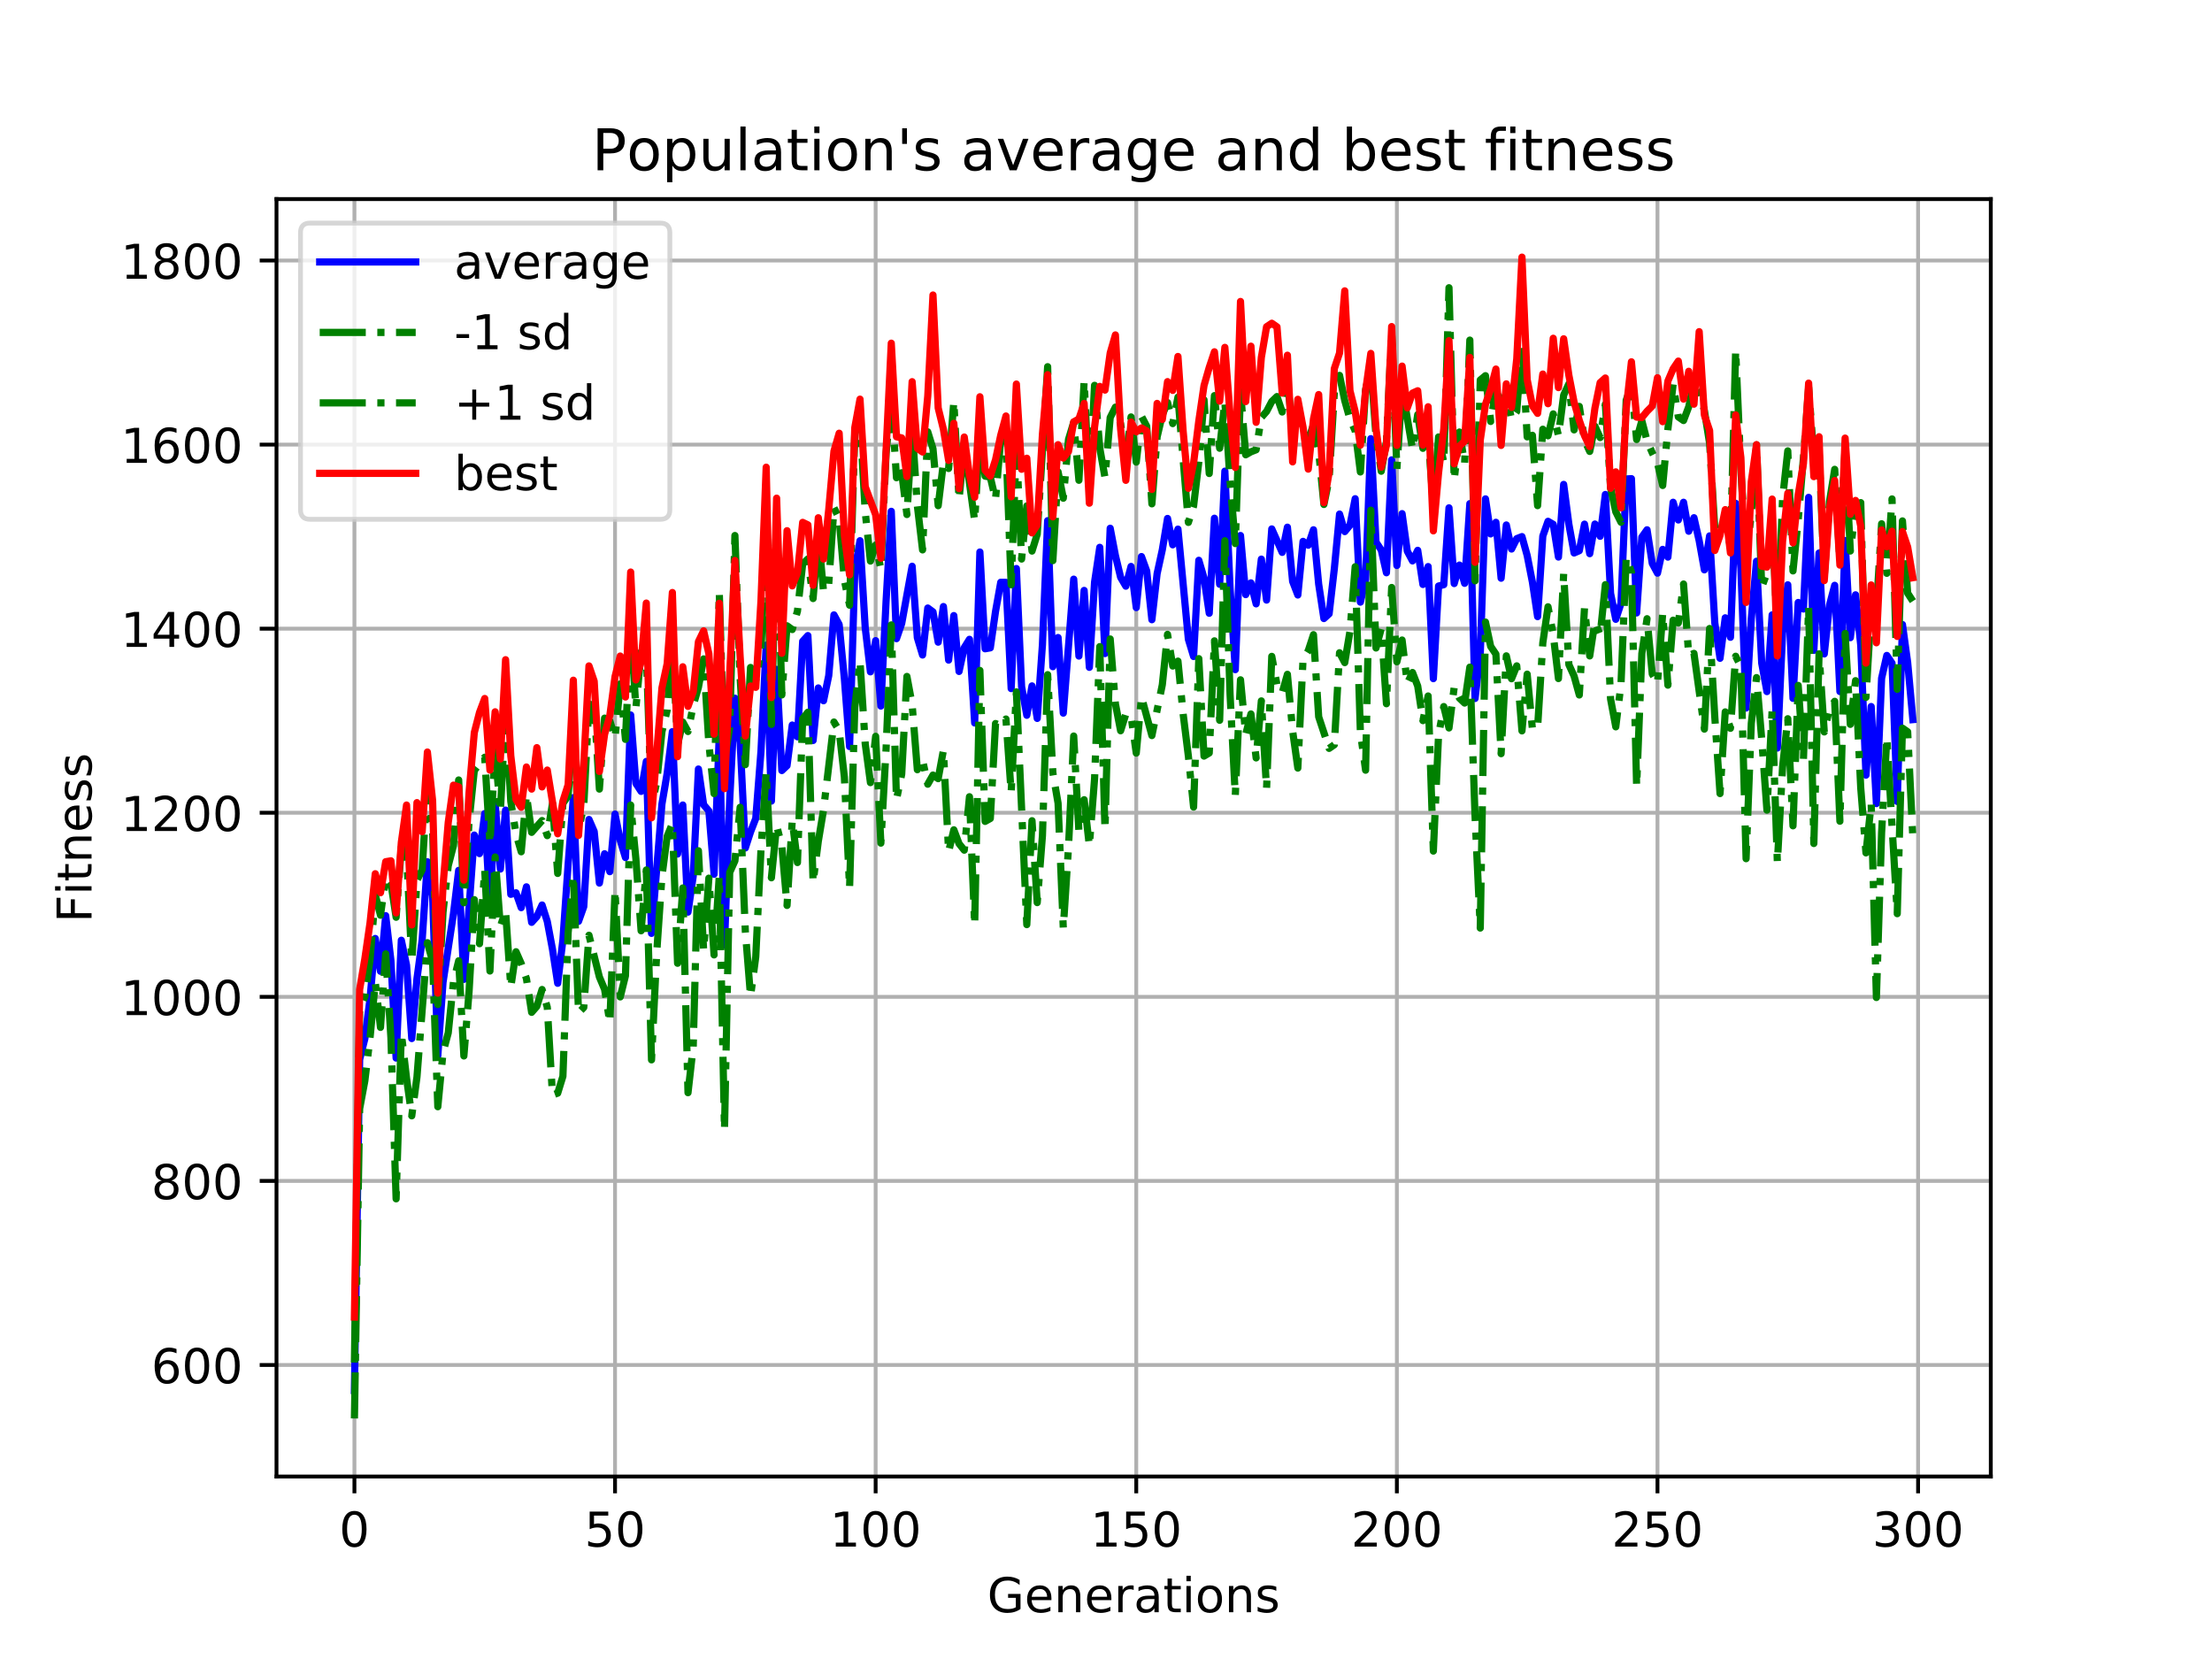 <?xml version="1.0" encoding="utf-8" standalone="no"?>
<!DOCTYPE svg PUBLIC "-//W3C//DTD SVG 1.1//EN"
  "http://www.w3.org/Graphics/SVG/1.1/DTD/svg11.dtd">
<!-- Created with matplotlib (https://matplotlib.org/) -->
<svg height="345.6pt" version="1.1" viewBox="0 0 460.8 345.6" width="460.8pt" xmlns="http://www.w3.org/2000/svg" xmlns:xlink="http://www.w3.org/1999/xlink">
 <defs>
  <style type="text/css">
*{stroke-linecap:butt;stroke-linejoin:round;}
  </style>
 </defs>
 <g id="figure_1">
  <g id="patch_1">
   <path d="M 0 345.6 
L 460.8 345.6 
L 460.8 0 
L 0 0 
z
" style="fill:#ffffff;"/>
  </g>
  <g id="axes_1">
   <g id="patch_2">
    <path d="M 57.6 307.584 
L 414.72 307.584 
L 414.72 41.472 
L 57.6 41.472 
z
" style="fill:#ffffff;"/>
   </g>
   <g id="matplotlib.axis_1">
    <g id="xtick_1">
     <g id="line2d_1">
      <path clip-path="url(#p8b90e73005)" d="M 73.833 307.584 
L 73.833 41.472 
" style="fill:none;stroke:#b0b0b0;stroke-linecap:square;stroke-width:0.8;"/>
     </g>
     <g id="line2d_2">
      <defs>
       <path d="M 0 0 
L 0 3.5 
" id="m81e5c9e72d" style="stroke:#000000;stroke-width:0.8;"/>
      </defs>
      <g>
       <use style="stroke:#000000;stroke-width:0.8;" x="73.833" xlink:href="#m81e5c9e72d" y="307.584"/>
      </g>
     </g>
     <g id="text_1">
      <!-- 0 -->
      <defs>
       <path d="M 31.781 66.406 
Q 24.172 66.406 20.328 58.906 
Q 16.5 51.422 16.5 36.375 
Q 16.5 21.391 20.328 13.891 
Q 24.172 6.391 31.781 6.391 
Q 39.453 6.391 43.281 13.891 
Q 47.125 21.391 47.125 36.375 
Q 47.125 51.422 43.281 58.906 
Q 39.453 66.406 31.781 66.406 
z
M 31.781 74.219 
Q 44.047 74.219 50.516 64.516 
Q 56.984 54.828 56.984 36.375 
Q 56.984 17.969 50.516 8.266 
Q 44.047 -1.422 31.781 -1.422 
Q 19.531 -1.422 13.062 8.266 
Q 6.594 17.969 6.594 36.375 
Q 6.594 54.828 13.062 64.516 
Q 19.531 74.219 31.781 74.219 
z
" id="DejaVuSans-48"/>
      </defs>
      <g transform="translate(70.651 322.182)scale(0.1 -0.1)">
       <use xlink:href="#DejaVuSans-48"/>
      </g>
     </g>
    </g>
    <g id="xtick_2">
     <g id="line2d_3">
      <path clip-path="url(#p8b90e73005)" d="M 128.123 307.584 
L 128.123 41.472 
" style="fill:none;stroke:#b0b0b0;stroke-linecap:square;stroke-width:0.8;"/>
     </g>
     <g id="line2d_4">
      <g>
       <use style="stroke:#000000;stroke-width:0.8;" x="128.123" xlink:href="#m81e5c9e72d" y="307.584"/>
      </g>
     </g>
     <g id="text_2">
      <!-- 50 -->
      <defs>
       <path d="M 10.797 72.906 
L 49.516 72.906 
L 49.516 64.594 
L 19.828 64.594 
L 19.828 46.734 
Q 21.969 47.469 24.109 47.828 
Q 26.266 48.188 28.422 48.188 
Q 40.625 48.188 47.75 41.5 
Q 54.891 34.812 54.891 23.391 
Q 54.891 11.625 47.562 5.094 
Q 40.234 -1.422 26.906 -1.422 
Q 22.312 -1.422 17.547 -0.641 
Q 12.797 0.141 7.719 1.703 
L 7.719 11.625 
Q 12.109 9.234 16.797 8.062 
Q 21.484 6.891 26.703 6.891 
Q 35.156 6.891 40.078 11.328 
Q 45.016 15.766 45.016 23.391 
Q 45.016 31 40.078 35.438 
Q 35.156 39.891 26.703 39.891 
Q 22.75 39.891 18.812 39.016 
Q 14.891 38.141 10.797 36.281 
z
" id="DejaVuSans-53"/>
      </defs>
      <g transform="translate(121.76 322.182)scale(0.1 -0.1)">
       <use xlink:href="#DejaVuSans-53"/>
       <use x="63.623" xlink:href="#DejaVuSans-48"/>
      </g>
     </g>
    </g>
    <g id="xtick_3">
     <g id="line2d_5">
      <path clip-path="url(#p8b90e73005)" d="M 182.413 307.584 
L 182.413 41.472 
" style="fill:none;stroke:#b0b0b0;stroke-linecap:square;stroke-width:0.8;"/>
     </g>
     <g id="line2d_6">
      <g>
       <use style="stroke:#000000;stroke-width:0.8;" x="182.413" xlink:href="#m81e5c9e72d" y="307.584"/>
      </g>
     </g>
     <g id="text_3">
      <!-- 100 -->
      <defs>
       <path d="M 12.406 8.297 
L 28.516 8.297 
L 28.516 63.922 
L 10.984 60.406 
L 10.984 69.391 
L 28.422 72.906 
L 38.281 72.906 
L 38.281 8.297 
L 54.391 8.297 
L 54.391 0 
L 12.406 0 
z
" id="DejaVuSans-49"/>
      </defs>
      <g transform="translate(172.869 322.182)scale(0.1 -0.1)">
       <use xlink:href="#DejaVuSans-49"/>
       <use x="63.623" xlink:href="#DejaVuSans-48"/>
       <use x="127.246" xlink:href="#DejaVuSans-48"/>
      </g>
     </g>
    </g>
    <g id="xtick_4">
     <g id="line2d_7">
      <path clip-path="url(#p8b90e73005)" d="M 236.703 307.584 
L 236.703 41.472 
" style="fill:none;stroke:#b0b0b0;stroke-linecap:square;stroke-width:0.8;"/>
     </g>
     <g id="line2d_8">
      <g>
       <use style="stroke:#000000;stroke-width:0.8;" x="236.703" xlink:href="#m81e5c9e72d" y="307.584"/>
      </g>
     </g>
     <g id="text_4">
      <!-- 150 -->
      <g transform="translate(227.159 322.182)scale(0.1 -0.1)">
       <use xlink:href="#DejaVuSans-49"/>
       <use x="63.623" xlink:href="#DejaVuSans-53"/>
       <use x="127.246" xlink:href="#DejaVuSans-48"/>
      </g>
     </g>
    </g>
    <g id="xtick_5">
     <g id="line2d_9">
      <path clip-path="url(#p8b90e73005)" d="M 290.993 307.584 
L 290.993 41.472 
" style="fill:none;stroke:#b0b0b0;stroke-linecap:square;stroke-width:0.8;"/>
     </g>
     <g id="line2d_10">
      <g>
       <use style="stroke:#000000;stroke-width:0.8;" x="290.993" xlink:href="#m81e5c9e72d" y="307.584"/>
      </g>
     </g>
     <g id="text_5">
      <!-- 200 -->
      <defs>
       <path d="M 19.188 8.297 
L 53.609 8.297 
L 53.609 0 
L 7.328 0 
L 7.328 8.297 
Q 12.938 14.109 22.625 23.891 
Q 32.328 33.688 34.812 36.531 
Q 39.547 41.844 41.422 45.531 
Q 43.312 49.219 43.312 52.781 
Q 43.312 58.594 39.234 62.25 
Q 35.156 65.922 28.609 65.922 
Q 23.969 65.922 18.812 64.312 
Q 13.672 62.703 7.812 59.422 
L 7.812 69.391 
Q 13.766 71.781 18.938 73 
Q 24.125 74.219 28.422 74.219 
Q 39.75 74.219 46.484 68.547 
Q 53.219 62.891 53.219 53.422 
Q 53.219 48.922 51.531 44.891 
Q 49.859 40.875 45.406 35.406 
Q 44.188 33.984 37.641 27.219 
Q 31.109 20.453 19.188 8.297 
z
" id="DejaVuSans-50"/>
      </defs>
      <g transform="translate(281.449 322.182)scale(0.1 -0.1)">
       <use xlink:href="#DejaVuSans-50"/>
       <use x="63.623" xlink:href="#DejaVuSans-48"/>
       <use x="127.246" xlink:href="#DejaVuSans-48"/>
      </g>
     </g>
    </g>
    <g id="xtick_6">
     <g id="line2d_11">
      <path clip-path="url(#p8b90e73005)" d="M 345.283 307.584 
L 345.283 41.472 
" style="fill:none;stroke:#b0b0b0;stroke-linecap:square;stroke-width:0.8;"/>
     </g>
     <g id="line2d_12">
      <g>
       <use style="stroke:#000000;stroke-width:0.8;" x="345.283" xlink:href="#m81e5c9e72d" y="307.584"/>
      </g>
     </g>
     <g id="text_6">
      <!-- 250 -->
      <g transform="translate(335.739 322.182)scale(0.1 -0.1)">
       <use xlink:href="#DejaVuSans-50"/>
       <use x="63.623" xlink:href="#DejaVuSans-53"/>
       <use x="127.246" xlink:href="#DejaVuSans-48"/>
      </g>
     </g>
    </g>
    <g id="xtick_7">
     <g id="line2d_13">
      <path clip-path="url(#p8b90e73005)" d="M 399.573 307.584 
L 399.573 41.472 
" style="fill:none;stroke:#b0b0b0;stroke-linecap:square;stroke-width:0.8;"/>
     </g>
     <g id="line2d_14">
      <g>
       <use style="stroke:#000000;stroke-width:0.8;" x="399.573" xlink:href="#m81e5c9e72d" y="307.584"/>
      </g>
     </g>
     <g id="text_7">
      <!-- 300 -->
      <defs>
       <path d="M 40.578 39.312 
Q 47.656 37.797 51.625 33 
Q 55.609 28.219 55.609 21.188 
Q 55.609 10.406 48.188 4.484 
Q 40.766 -1.422 27.094 -1.422 
Q 22.516 -1.422 17.656 -0.516 
Q 12.797 0.391 7.625 2.203 
L 7.625 11.719 
Q 11.719 9.328 16.594 8.109 
Q 21.484 6.891 26.812 6.891 
Q 36.078 6.891 40.938 10.547 
Q 45.797 14.203 45.797 21.188 
Q 45.797 27.641 41.281 31.266 
Q 36.766 34.906 28.719 34.906 
L 20.219 34.906 
L 20.219 43.016 
L 29.109 43.016 
Q 36.375 43.016 40.234 45.922 
Q 44.094 48.828 44.094 54.297 
Q 44.094 59.906 40.109 62.906 
Q 36.141 65.922 28.719 65.922 
Q 24.656 65.922 20.016 65.031 
Q 15.375 64.156 9.812 62.312 
L 9.812 71.094 
Q 15.438 72.656 20.344 73.438 
Q 25.25 74.219 29.594 74.219 
Q 40.828 74.219 47.359 69.109 
Q 53.906 64.016 53.906 55.328 
Q 53.906 49.266 50.438 45.094 
Q 46.969 40.922 40.578 39.312 
z
" id="DejaVuSans-51"/>
      </defs>
      <g transform="translate(390.029 322.182)scale(0.1 -0.1)">
       <use xlink:href="#DejaVuSans-51"/>
       <use x="63.623" xlink:href="#DejaVuSans-48"/>
       <use x="127.246" xlink:href="#DejaVuSans-48"/>
      </g>
     </g>
    </g>
    <g id="text_8">
     <!-- Generations -->
     <defs>
      <path d="M 59.516 10.406 
L 59.516 29.984 
L 43.406 29.984 
L 43.406 38.094 
L 69.281 38.094 
L 69.281 6.781 
Q 63.578 2.734 56.688 0.656 
Q 49.812 -1.422 42 -1.422 
Q 24.906 -1.422 15.25 8.562 
Q 5.609 18.562 5.609 36.375 
Q 5.609 54.25 15.25 64.234 
Q 24.906 74.219 42 74.219 
Q 49.125 74.219 55.547 72.453 
Q 61.969 70.703 67.391 67.281 
L 67.391 56.781 
Q 61.922 61.422 55.766 63.766 
Q 49.609 66.109 42.828 66.109 
Q 29.438 66.109 22.719 58.641 
Q 16.016 51.172 16.016 36.375 
Q 16.016 21.625 22.719 14.156 
Q 29.438 6.688 42.828 6.688 
Q 48.047 6.688 52.141 7.594 
Q 56.25 8.5 59.516 10.406 
z
" id="DejaVuSans-71"/>
      <path d="M 56.203 29.594 
L 56.203 25.203 
L 14.891 25.203 
Q 15.484 15.922 20.484 11.062 
Q 25.484 6.203 34.422 6.203 
Q 39.594 6.203 44.453 7.469 
Q 49.312 8.734 54.109 11.281 
L 54.109 2.781 
Q 49.266 0.734 44.188 -0.344 
Q 39.109 -1.422 33.891 -1.422 
Q 20.797 -1.422 13.156 6.188 
Q 5.516 13.812 5.516 26.812 
Q 5.516 40.234 12.766 48.109 
Q 20.016 56 32.328 56 
Q 43.359 56 49.781 48.891 
Q 56.203 41.797 56.203 29.594 
z
M 47.219 32.234 
Q 47.125 39.594 43.094 43.984 
Q 39.062 48.391 32.422 48.391 
Q 24.906 48.391 20.391 44.141 
Q 15.875 39.891 15.188 32.172 
z
" id="DejaVuSans-101"/>
      <path d="M 54.891 33.016 
L 54.891 0 
L 45.906 0 
L 45.906 32.719 
Q 45.906 40.484 42.875 44.328 
Q 39.844 48.188 33.797 48.188 
Q 26.516 48.188 22.312 43.547 
Q 18.109 38.922 18.109 30.906 
L 18.109 0 
L 9.078 0 
L 9.078 54.688 
L 18.109 54.688 
L 18.109 46.188 
Q 21.344 51.125 25.703 53.562 
Q 30.078 56 35.797 56 
Q 45.219 56 50.047 50.172 
Q 54.891 44.344 54.891 33.016 
z
" id="DejaVuSans-110"/>
      <path d="M 41.109 46.297 
Q 39.594 47.172 37.812 47.578 
Q 36.031 48 33.891 48 
Q 26.266 48 22.188 43.047 
Q 18.109 38.094 18.109 28.812 
L 18.109 0 
L 9.078 0 
L 9.078 54.688 
L 18.109 54.688 
L 18.109 46.188 
Q 20.953 51.172 25.484 53.578 
Q 30.031 56 36.531 56 
Q 37.453 56 38.578 55.875 
Q 39.703 55.766 41.062 55.516 
z
" id="DejaVuSans-114"/>
      <path d="M 34.281 27.484 
Q 23.391 27.484 19.188 25 
Q 14.984 22.516 14.984 16.5 
Q 14.984 11.719 18.141 8.906 
Q 21.297 6.109 26.703 6.109 
Q 34.188 6.109 38.703 11.406 
Q 43.219 16.703 43.219 25.484 
L 43.219 27.484 
z
M 52.203 31.203 
L 52.203 0 
L 43.219 0 
L 43.219 8.297 
Q 40.141 3.328 35.547 0.953 
Q 30.953 -1.422 24.312 -1.422 
Q 15.922 -1.422 10.953 3.297 
Q 6 8.016 6 15.922 
Q 6 25.141 12.172 29.828 
Q 18.359 34.516 30.609 34.516 
L 43.219 34.516 
L 43.219 35.406 
Q 43.219 41.609 39.141 45 
Q 35.062 48.391 27.688 48.391 
Q 23 48.391 18.547 47.266 
Q 14.109 46.141 10.016 43.891 
L 10.016 52.203 
Q 14.938 54.109 19.578 55.047 
Q 24.219 56 28.609 56 
Q 40.484 56 46.344 49.844 
Q 52.203 43.703 52.203 31.203 
z
" id="DejaVuSans-97"/>
      <path d="M 18.312 70.219 
L 18.312 54.688 
L 36.812 54.688 
L 36.812 47.703 
L 18.312 47.703 
L 18.312 18.016 
Q 18.312 11.328 20.141 9.422 
Q 21.969 7.516 27.594 7.516 
L 36.812 7.516 
L 36.812 0 
L 27.594 0 
Q 17.188 0 13.234 3.875 
Q 9.281 7.766 9.281 18.016 
L 9.281 47.703 
L 2.688 47.703 
L 2.688 54.688 
L 9.281 54.688 
L 9.281 70.219 
z
" id="DejaVuSans-116"/>
      <path d="M 9.422 54.688 
L 18.406 54.688 
L 18.406 0 
L 9.422 0 
z
M 9.422 75.984 
L 18.406 75.984 
L 18.406 64.594 
L 9.422 64.594 
z
" id="DejaVuSans-105"/>
      <path d="M 30.609 48.391 
Q 23.391 48.391 19.188 42.75 
Q 14.984 37.109 14.984 27.297 
Q 14.984 17.484 19.156 11.844 
Q 23.344 6.203 30.609 6.203 
Q 37.797 6.203 41.984 11.859 
Q 46.188 17.531 46.188 27.297 
Q 46.188 37.016 41.984 42.703 
Q 37.797 48.391 30.609 48.391 
z
M 30.609 56 
Q 42.328 56 49.016 48.375 
Q 55.719 40.766 55.719 27.297 
Q 55.719 13.875 49.016 6.219 
Q 42.328 -1.422 30.609 -1.422 
Q 18.844 -1.422 12.172 6.219 
Q 5.516 13.875 5.516 27.297 
Q 5.516 40.766 12.172 48.375 
Q 18.844 56 30.609 56 
z
" id="DejaVuSans-111"/>
      <path d="M 44.281 53.078 
L 44.281 44.578 
Q 40.484 46.531 36.375 47.5 
Q 32.281 48.484 27.875 48.484 
Q 21.188 48.484 17.844 46.438 
Q 14.5 44.391 14.5 40.281 
Q 14.5 37.156 16.891 35.375 
Q 19.281 33.594 26.516 31.984 
L 29.594 31.297 
Q 39.156 29.25 43.188 25.516 
Q 47.219 21.781 47.219 15.094 
Q 47.219 7.469 41.188 3.016 
Q 35.156 -1.422 24.609 -1.422 
Q 20.219 -1.422 15.453 -0.562 
Q 10.688 0.297 5.422 2 
L 5.422 11.281 
Q 10.406 8.688 15.234 7.391 
Q 20.062 6.109 24.812 6.109 
Q 31.156 6.109 34.562 8.281 
Q 37.984 10.453 37.984 14.406 
Q 37.984 18.062 35.516 20.016 
Q 33.062 21.969 24.703 23.781 
L 21.578 24.516 
Q 13.234 26.266 9.516 29.906 
Q 5.812 33.547 5.812 39.891 
Q 5.812 47.609 11.281 51.797 
Q 16.75 56 26.812 56 
Q 31.781 56 36.172 55.266 
Q 40.578 54.547 44.281 53.078 
z
" id="DejaVuSans-115"/>
     </defs>
     <g transform="translate(205.662 335.861)scale(0.1 -0.1)">
      <use xlink:href="#DejaVuSans-71"/>
      <use x="77.49" xlink:href="#DejaVuSans-101"/>
      <use x="139.014" xlink:href="#DejaVuSans-110"/>
      <use x="202.393" xlink:href="#DejaVuSans-101"/>
      <use x="263.916" xlink:href="#DejaVuSans-114"/>
      <use x="305.029" xlink:href="#DejaVuSans-97"/>
      <use x="366.309" xlink:href="#DejaVuSans-116"/>
      <use x="405.518" xlink:href="#DejaVuSans-105"/>
      <use x="433.301" xlink:href="#DejaVuSans-111"/>
      <use x="494.482" xlink:href="#DejaVuSans-110"/>
      <use x="557.861" xlink:href="#DejaVuSans-115"/>
     </g>
    </g>
   </g>
   <g id="matplotlib.axis_2">
    <g id="ytick_1">
     <g id="line2d_15">
      <path clip-path="url(#p8b90e73005)" d="M 57.6 284.352 
L 414.72 284.352 
" style="fill:none;stroke:#b0b0b0;stroke-linecap:square;stroke-width:0.8;"/>
     </g>
     <g id="line2d_16">
      <defs>
       <path d="M 0 0 
L -3.5 0 
" id="md5a43bb94a" style="stroke:#000000;stroke-width:0.8;"/>
      </defs>
      <g>
       <use style="stroke:#000000;stroke-width:0.8;" x="57.6" xlink:href="#md5a43bb94a" y="284.352"/>
      </g>
     </g>
     <g id="text_9">
      <!-- 600 -->
      <defs>
       <path d="M 33.016 40.375 
Q 26.375 40.375 22.484 35.828 
Q 18.609 31.297 18.609 23.391 
Q 18.609 15.531 22.484 10.953 
Q 26.375 6.391 33.016 6.391 
Q 39.656 6.391 43.531 10.953 
Q 47.406 15.531 47.406 23.391 
Q 47.406 31.297 43.531 35.828 
Q 39.656 40.375 33.016 40.375 
z
M 52.594 71.297 
L 52.594 62.312 
Q 48.875 64.062 45.094 64.984 
Q 41.312 65.922 37.594 65.922 
Q 27.828 65.922 22.672 59.328 
Q 17.531 52.734 16.797 39.406 
Q 19.672 43.656 24.016 45.922 
Q 28.375 48.188 33.594 48.188 
Q 44.578 48.188 50.953 41.516 
Q 57.328 34.859 57.328 23.391 
Q 57.328 12.156 50.688 5.359 
Q 44.047 -1.422 33.016 -1.422 
Q 20.359 -1.422 13.672 8.266 
Q 6.984 17.969 6.984 36.375 
Q 6.984 53.656 15.188 63.938 
Q 23.391 74.219 37.203 74.219 
Q 40.922 74.219 44.703 73.484 
Q 48.484 72.75 52.594 71.297 
z
" id="DejaVuSans-54"/>
      </defs>
      <g transform="translate(31.512 288.151)scale(0.1 -0.1)">
       <use xlink:href="#DejaVuSans-54"/>
       <use x="63.623" xlink:href="#DejaVuSans-48"/>
       <use x="127.246" xlink:href="#DejaVuSans-48"/>
      </g>
     </g>
    </g>
    <g id="ytick_2">
     <g id="line2d_17">
      <path clip-path="url(#p8b90e73005)" d="M 57.6 246.005 
L 414.72 246.005 
" style="fill:none;stroke:#b0b0b0;stroke-linecap:square;stroke-width:0.8;"/>
     </g>
     <g id="line2d_18">
      <g>
       <use style="stroke:#000000;stroke-width:0.8;" x="57.6" xlink:href="#md5a43bb94a" y="246.005"/>
      </g>
     </g>
     <g id="text_10">
      <!-- 800 -->
      <defs>
       <path d="M 31.781 34.625 
Q 24.75 34.625 20.719 30.859 
Q 16.703 27.094 16.703 20.516 
Q 16.703 13.922 20.719 10.156 
Q 24.75 6.391 31.781 6.391 
Q 38.812 6.391 42.859 10.172 
Q 46.922 13.969 46.922 20.516 
Q 46.922 27.094 42.891 30.859 
Q 38.875 34.625 31.781 34.625 
z
M 21.922 38.812 
Q 15.578 40.375 12.031 44.719 
Q 8.5 49.078 8.5 55.328 
Q 8.5 64.062 14.719 69.141 
Q 20.953 74.219 31.781 74.219 
Q 42.672 74.219 48.875 69.141 
Q 55.078 64.062 55.078 55.328 
Q 55.078 49.078 51.531 44.719 
Q 48 40.375 41.703 38.812 
Q 48.828 37.156 52.797 32.312 
Q 56.781 27.484 56.781 20.516 
Q 56.781 9.906 50.312 4.234 
Q 43.844 -1.422 31.781 -1.422 
Q 19.734 -1.422 13.25 4.234 
Q 6.781 9.906 6.781 20.516 
Q 6.781 27.484 10.781 32.312 
Q 14.797 37.156 21.922 38.812 
z
M 18.312 54.391 
Q 18.312 48.734 21.844 45.562 
Q 25.391 42.391 31.781 42.391 
Q 38.141 42.391 41.719 45.562 
Q 45.312 48.734 45.312 54.391 
Q 45.312 60.062 41.719 63.234 
Q 38.141 66.406 31.781 66.406 
Q 25.391 66.406 21.844 63.234 
Q 18.312 60.062 18.312 54.391 
z
" id="DejaVuSans-56"/>
      </defs>
      <g transform="translate(31.512 249.804)scale(0.1 -0.1)">
       <use xlink:href="#DejaVuSans-56"/>
       <use x="63.623" xlink:href="#DejaVuSans-48"/>
       <use x="127.246" xlink:href="#DejaVuSans-48"/>
      </g>
     </g>
    </g>
    <g id="ytick_3">
     <g id="line2d_19">
      <path clip-path="url(#p8b90e73005)" d="M 57.6 207.658 
L 414.72 207.658 
" style="fill:none;stroke:#b0b0b0;stroke-linecap:square;stroke-width:0.8;"/>
     </g>
     <g id="line2d_20">
      <g>
       <use style="stroke:#000000;stroke-width:0.8;" x="57.6" xlink:href="#md5a43bb94a" y="207.658"/>
      </g>
     </g>
     <g id="text_11">
      <!-- 1000 -->
      <g transform="translate(25.15 211.458)scale(0.1 -0.1)">
       <use xlink:href="#DejaVuSans-49"/>
       <use x="63.623" xlink:href="#DejaVuSans-48"/>
       <use x="127.246" xlink:href="#DejaVuSans-48"/>
       <use x="190.869" xlink:href="#DejaVuSans-48"/>
      </g>
     </g>
    </g>
    <g id="ytick_4">
     <g id="line2d_21">
      <path clip-path="url(#p8b90e73005)" d="M 57.6 169.312 
L 414.72 169.312 
" style="fill:none;stroke:#b0b0b0;stroke-linecap:square;stroke-width:0.8;"/>
     </g>
     <g id="line2d_22">
      <g>
       <use style="stroke:#000000;stroke-width:0.8;" x="57.6" xlink:href="#md5a43bb94a" y="169.312"/>
      </g>
     </g>
     <g id="text_12">
      <!-- 1200 -->
      <g transform="translate(25.15 173.111)scale(0.1 -0.1)">
       <use xlink:href="#DejaVuSans-49"/>
       <use x="63.623" xlink:href="#DejaVuSans-50"/>
       <use x="127.246" xlink:href="#DejaVuSans-48"/>
       <use x="190.869" xlink:href="#DejaVuSans-48"/>
      </g>
     </g>
    </g>
    <g id="ytick_5">
     <g id="line2d_23">
      <path clip-path="url(#p8b90e73005)" d="M 57.6 130.965 
L 414.72 130.965 
" style="fill:none;stroke:#b0b0b0;stroke-linecap:square;stroke-width:0.8;"/>
     </g>
     <g id="line2d_24">
      <g>
       <use style="stroke:#000000;stroke-width:0.8;" x="57.6" xlink:href="#md5a43bb94a" y="130.965"/>
      </g>
     </g>
     <g id="text_13">
      <!-- 1400 -->
      <defs>
       <path d="M 37.797 64.312 
L 12.891 25.391 
L 37.797 25.391 
z
M 35.203 72.906 
L 47.609 72.906 
L 47.609 25.391 
L 58.016 25.391 
L 58.016 17.188 
L 47.609 17.188 
L 47.609 0 
L 37.797 0 
L 37.797 17.188 
L 4.891 17.188 
L 4.891 26.703 
z
" id="DejaVuSans-52"/>
      </defs>
      <g transform="translate(25.15 134.764)scale(0.1 -0.1)">
       <use xlink:href="#DejaVuSans-49"/>
       <use x="63.623" xlink:href="#DejaVuSans-52"/>
       <use x="127.246" xlink:href="#DejaVuSans-48"/>
       <use x="190.869" xlink:href="#DejaVuSans-48"/>
      </g>
     </g>
    </g>
    <g id="ytick_6">
     <g id="line2d_25">
      <path clip-path="url(#p8b90e73005)" d="M 57.6 92.619 
L 414.72 92.619 
" style="fill:none;stroke:#b0b0b0;stroke-linecap:square;stroke-width:0.8;"/>
     </g>
     <g id="line2d_26">
      <g>
       <use style="stroke:#000000;stroke-width:0.8;" x="57.6" xlink:href="#md5a43bb94a" y="92.619"/>
      </g>
     </g>
     <g id="text_14">
      <!-- 1600 -->
      <g transform="translate(25.15 96.418)scale(0.1 -0.1)">
       <use xlink:href="#DejaVuSans-49"/>
       <use x="63.623" xlink:href="#DejaVuSans-54"/>
       <use x="127.246" xlink:href="#DejaVuSans-48"/>
       <use x="190.869" xlink:href="#DejaVuSans-48"/>
      </g>
     </g>
    </g>
    <g id="ytick_7">
     <g id="line2d_27">
      <path clip-path="url(#p8b90e73005)" d="M 57.6 54.272 
L 414.72 54.272 
" style="fill:none;stroke:#b0b0b0;stroke-linecap:square;stroke-width:0.8;"/>
     </g>
     <g id="line2d_28">
      <g>
       <use style="stroke:#000000;stroke-width:0.8;" x="57.6" xlink:href="#md5a43bb94a" y="54.272"/>
      </g>
     </g>
     <g id="text_15">
      <!-- 1800 -->
      <g transform="translate(25.15 58.071)scale(0.1 -0.1)">
       <use xlink:href="#DejaVuSans-49"/>
       <use x="63.623" xlink:href="#DejaVuSans-56"/>
       <use x="127.246" xlink:href="#DejaVuSans-48"/>
       <use x="190.869" xlink:href="#DejaVuSans-48"/>
      </g>
     </g>
    </g>
    <g id="text_16">
     <!-- Fitness -->
     <defs>
      <path d="M 9.812 72.906 
L 51.703 72.906 
L 51.703 64.594 
L 19.672 64.594 
L 19.672 43.109 
L 48.578 43.109 
L 48.578 34.812 
L 19.672 34.812 
L 19.672 0 
L 9.812 0 
z
" id="DejaVuSans-70"/>
     </defs>
     <g transform="translate(19.07 192.202)rotate(-90)scale(0.1 -0.1)">
      <use xlink:href="#DejaVuSans-70"/>
      <use x="57.41" xlink:href="#DejaVuSans-105"/>
      <use x="85.193" xlink:href="#DejaVuSans-116"/>
      <use x="124.402" xlink:href="#DejaVuSans-110"/>
      <use x="187.781" xlink:href="#DejaVuSans-101"/>
      <use x="249.305" xlink:href="#DejaVuSans-115"/>
      <use x="301.404" xlink:href="#DejaVuSans-115"/>
     </g>
    </g>
   </g>
   <g id="line2d_29">
    <path clip-path="url(#p8b90e73005)" d="M 73.833 289.672 
L 74.919 220.719 
L 76.004 216.383 
L 77.09 208.038 
L 78.176 195.503 
L 79.262 202.336 
L 80.348 190.749 
L 81.433 200.061 
L 82.519 220.409 
L 83.605 195.869 
L 84.691 201.065 
L 85.777 216.349 
L 86.862 203.872 
L 87.948 195.777 
L 89.034 179.522 
L 90.12 186.594 
L 91.206 219.907 
L 92.291 204.617 
L 94.463 190.346 
L 95.549 181.32 
L 96.635 204.017 
L 98.806 173.96 
L 99.892 177.822 
L 100.978 169.481 
L 102.064 189.012 
L 103.149 167.419 
L 104.235 181.04 
L 105.321 168.757 
L 106.407 186.302 
L 107.493 185.985 
L 108.578 189.082 
L 109.664 184.744 
L 110.75 192.14 
L 111.836 190.94 
L 112.922 188.532 
L 114.007 191.949 
L 115.093 197.75 
L 116.179 204.837 
L 117.265 195.779 
L 118.351 180.049 
L 119.436 166.162 
L 120.522 191.931 
L 121.608 188.878 
L 122.694 170.709 
L 123.78 173.213 
L 124.865 183.956 
L 125.951 177.853 
L 127.037 181.582 
L 128.123 169.587 
L 129.209 175.067 
L 130.294 178.642 
L 131.38 148.944 
L 132.466 163.189 
L 133.552 164.859 
L 134.638 158.62 
L 135.723 194.436 
L 137.895 167.493 
L 138.981 161.091 
L 140.067 152.416 
L 141.152 177.91 
L 142.238 167.699 
L 143.324 190.008 
L 144.41 182.513 
L 145.496 160.202 
L 146.581 167.651 
L 147.667 168.93 
L 148.753 182.123 
L 149.839 152.964 
L 150.925 196.889 
L 152.01 166.659 
L 153.096 145.44 
L 154.182 154.635 
L 155.268 176.644 
L 156.354 173.296 
L 157.439 170.496 
L 158.525 156.517 
L 159.611 134.391 
L 160.697 166.882 
L 161.783 139.445 
L 162.868 160.518 
L 163.954 159.491 
L 165.04 151.038 
L 166.126 153.49 
L 167.212 133.594 
L 168.297 132.405 
L 169.383 154.255 
L 170.469 143.313 
L 171.555 145.974 
L 172.641 140.754 
L 173.726 128.094 
L 174.812 130.101 
L 175.898 141.384 
L 176.984 155.522 
L 178.07 118.843 
L 179.155 112.638 
L 180.241 130.787 
L 181.327 139.957 
L 182.413 133.46 
L 183.499 147.082 
L 184.584 125.295 
L 185.67 106.517 
L 186.756 133.046 
L 187.842 129.87 
L 190.013 117.964 
L 191.099 132.849 
L 192.185 136.447 
L 193.271 126.663 
L 194.357 127.468 
L 195.442 133.775 
L 196.528 126.358 
L 197.614 137.508 
L 198.7 128.24 
L 199.786 139.872 
L 200.871 134.922 
L 201.957 133.183 
L 203.043 150.605 
L 204.129 114.996 
L 205.215 135.151 
L 206.3 134.956 
L 207.386 127.375 
L 208.472 121.302 
L 209.558 121.314 
L 210.644 143.445 
L 211.729 118.435 
L 212.815 143.028 
L 213.901 149.005 
L 214.987 142.886 
L 216.073 149.657 
L 217.158 134.318 
L 218.244 108.466 
L 219.33 138.883 
L 220.416 132.809 
L 221.502 148.553 
L 223.673 120.652 
L 224.759 136.668 
L 225.845 122.996 
L 226.931 139.017 
L 228.016 121.277 
L 229.102 114.019 
L 230.188 136.15 
L 231.274 110.046 
L 232.36 115.714 
L 233.445 120.261 
L 234.531 122.112 
L 235.617 118.003 
L 236.703 126.573 
L 237.789 115.942 
L 238.875 118.933 
L 239.96 129.097 
L 241.046 119.503 
L 242.132 114.53 
L 243.218 108.002 
L 244.304 113.497 
L 245.389 110.228 
L 247.561 133.174 
L 248.647 136.766 
L 249.733 116.722 
L 250.818 120.398 
L 251.904 127.751 
L 252.99 107.957 
L 254.076 121.714 
L 255.162 98.15 
L 256.247 122.508 
L 257.333 139.502 
L 258.419 111.557 
L 259.505 123.872 
L 260.591 121.425 
L 261.676 125.792 
L 262.762 116.479 
L 263.848 125.006 
L 264.934 110.187 
L 267.105 115.068 
L 268.191 109.822 
L 269.277 121.121 
L 270.363 123.948 
L 271.449 112.778 
L 272.534 113.578 
L 273.62 110.365 
L 274.706 121.704 
L 275.792 128.854 
L 276.878 127.862 
L 277.963 118.495 
L 279.049 107.09 
L 280.135 110.738 
L 281.221 109.421 
L 282.307 103.893 
L 283.392 125.434 
L 284.478 120.81 
L 285.564 91.386 
L 286.65 112.945 
L 287.736 114.563 
L 288.821 119.314 
L 289.907 95.799 
L 290.993 117.8 
L 292.079 107.002 
L 293.165 114.81 
L 294.25 116.845 
L 295.336 114.646 
L 296.422 121.757 
L 297.508 118.029 
L 298.594 141.373 
L 299.679 122.078 
L 300.765 121.797 
L 301.851 105.794 
L 302.937 121.563 
L 304.023 117.713 
L 305.108 121.516 
L 306.194 104.916 
L 307.28 145.506 
L 308.366 136.248 
L 309.452 103.925 
L 310.537 111.227 
L 311.623 108.805 
L 312.709 120.453 
L 313.795 109.363 
L 314.881 114.373 
L 315.966 112.211 
L 317.052 111.785 
L 318.138 115.723 
L 319.224 121.251 
L 320.31 128.453 
L 321.395 111.672 
L 322.481 108.597 
L 323.567 109.232 
L 324.653 116.042 
L 325.739 100.912 
L 326.824 109.203 
L 327.91 115.192 
L 328.996 114.72 
L 330.082 109.189 
L 331.168 115.341 
L 332.253 109.166 
L 333.339 111.719 
L 334.425 103.011 
L 335.511 123.599 
L 336.597 129.012 
L 337.682 125.682 
L 338.768 99.782 
L 339.854 99.712 
L 340.94 127.683 
L 342.026 111.897 
L 343.111 110.365 
L 344.197 117.371 
L 345.283 119.398 
L 346.369 114.447 
L 347.455 116.053 
L 348.54 104.632 
L 349.626 108.32 
L 350.712 104.634 
L 351.798 110.664 
L 352.884 107.849 
L 353.969 112.652 
L 355.055 118.707 
L 356.141 111.636 
L 357.227 129.781 
L 358.313 137.134 
L 359.398 128.703 
L 360.484 132.756 
L 361.57 104.846 
L 362.656 118.372 
L 363.742 147.497 
L 364.827 128.906 
L 365.913 116.918 
L 366.999 138.165 
L 368.085 144.066 
L 369.171 128.091 
L 370.256 155.831 
L 371.342 131.828 
L 372.428 121.827 
L 373.514 145.481 
L 374.6 125.508 
L 375.685 126.868 
L 376.771 103.611 
L 377.857 135.48 
L 378.943 115.2 
L 380.029 136.226 
L 381.114 126.073 
L 382.2 121.935 
L 383.286 144.063 
L 384.372 112.605 
L 385.458 132.843 
L 386.543 123.913 
L 387.629 134.443 
L 388.715 161.474 
L 389.801 147.185 
L 390.887 167.399 
L 391.972 141.297 
L 393.058 136.54 
L 394.144 138.157 
L 395.23 166.963 
L 396.316 130.102 
L 397.401 138.007 
L 398.487 149.909 
L 398.487 149.909 
" style="fill:none;stroke:#0000ff;stroke-linecap:square;stroke-width:1.5;"/>
   </g>
   <g id="line2d_30">
    <path clip-path="url(#p8b90e73005)" d="M 73.833 295.488 
L 74.919 230.975 
L 76.004 225.155 
L 77.09 216.154 
L 78.176 204.613 
L 79.262 214.022 
L 80.348 198.707 
L 81.433 216.123 
L 82.519 249.738 
L 83.605 215.249 
L 84.691 224.617 
L 85.777 232.446 
L 86.862 224.357 
L 89.034 196.38 
L 90.12 200.293 
L 91.206 230.55 
L 92.291 219.238 
L 93.377 215.158 
L 94.463 204.536 
L 95.549 200.154 
L 96.635 219.976 
L 97.72 206.492 
L 98.806 187.418 
L 99.892 196.59 
L 100.978 181.216 
L 102.064 202.279 
L 103.149 178.524 
L 104.235 193.007 
L 105.321 189.728 
L 106.407 205.64 
L 107.493 198.262 
L 108.578 200.724 
L 109.664 203.855 
L 110.75 210.887 
L 111.836 209.641 
L 112.922 206.132 
L 114.007 209.821 
L 115.093 228.112 
L 116.179 227.724 
L 117.265 224.199 
L 118.351 194.328 
L 119.436 182.364 
L 120.522 210.992 
L 121.608 209.872 
L 122.694 194.83 
L 124.865 203.53 
L 125.951 206.105 
L 127.037 212.986 
L 128.123 185.493 
L 129.209 207.672 
L 130.294 203.26 
L 131.38 167.706 
L 132.466 178.894 
L 133.552 193.898 
L 134.638 181.23 
L 135.723 220.788 
L 136.809 198.399 
L 137.895 182.572 
L 138.981 174.24 
L 140.067 171.566 
L 141.152 200.664 
L 142.238 184.978 
L 143.324 227.629 
L 144.41 218.043 
L 145.496 177.226 
L 146.581 198.039 
L 147.667 182.934 
L 148.753 198.923 
L 149.839 182.466 
L 150.925 235.392 
L 152.01 181.739 
L 153.096 179.322 
L 154.182 168.174 
L 155.268 193.991 
L 156.354 207.548 
L 157.439 199.305 
L 158.525 177.048 
L 159.611 160.884 
L 160.697 182.856 
L 161.783 171.944 
L 162.868 176.272 
L 163.954 188.619 
L 165.04 170.93 
L 166.126 179.684 
L 167.212 149.715 
L 168.297 148.371 
L 169.383 183.822 
L 170.469 175.249 
L 171.555 168.745 
L 173.726 150.412 
L 174.812 152.206 
L 175.898 161.862 
L 176.984 184.968 
L 178.07 147.381 
L 179.155 137.775 
L 180.241 154.939 
L 181.327 163.035 
L 182.413 153.389 
L 183.499 175.641 
L 184.584 156.072 
L 185.67 130.18 
L 186.756 166.572 
L 187.842 161.26 
L 188.928 140.916 
L 190.013 146.758 
L 191.099 160.345 
L 192.185 158.342 
L 193.271 163.361 
L 194.357 161.458 
L 195.442 162.207 
L 196.528 156.308 
L 197.614 177.423 
L 198.7 172.865 
L 199.786 175.751 
L 200.871 177.106 
L 201.957 165.974 
L 203.043 192.713 
L 204.129 139.665 
L 205.215 171.112 
L 206.3 170.507 
L 207.386 150.727 
L 208.472 151.169 
L 209.558 149.784 
L 210.644 165.074 
L 211.729 144.126 
L 213.901 192.614 
L 214.987 170.972 
L 216.073 188.029 
L 217.158 174.099 
L 218.244 140.544 
L 219.33 160.977 
L 220.416 167.332 
L 221.502 193.319 
L 222.587 176.512 
L 223.673 153.332 
L 224.759 173.285 
L 225.845 166.594 
L 226.931 176.182 
L 228.016 162.283 
L 229.102 134.697 
L 230.188 172.838 
L 231.274 133.108 
L 232.36 146.613 
L 233.445 152.229 
L 234.531 148.758 
L 235.617 149.151 
L 236.703 156.884 
L 237.789 145.167 
L 239.96 153.232 
L 242.132 142.64 
L 243.218 132.146 
L 244.304 138.75 
L 245.389 137.724 
L 246.475 148.766 
L 247.561 157.519 
L 248.647 168.129 
L 249.733 137.204 
L 250.818 157.506 
L 251.904 156.856 
L 252.99 133.5 
L 254.076 150.049 
L 255.162 112.646 
L 256.247 144.68 
L 257.333 165.771 
L 258.419 141.618 
L 259.505 153.003 
L 260.591 148.731 
L 261.676 157.887 
L 262.762 146.009 
L 263.848 164.297 
L 264.934 136.732 
L 266.02 142.655 
L 267.105 144.31 
L 268.191 140.472 
L 269.277 152.27 
L 270.363 160.003 
L 271.449 137.329 
L 272.534 135.554 
L 273.62 132.214 
L 274.706 149.327 
L 276.878 155.901 
L 277.963 155.147 
L 279.049 135.981 
L 280.135 138.035 
L 281.221 131.535 
L 282.307 118.057 
L 283.392 152.551 
L 284.478 160.445 
L 285.564 106.292 
L 286.65 134.986 
L 287.736 130.959 
L 288.821 146.603 
L 289.907 122.38 
L 290.993 137.865 
L 292.079 133.33 
L 293.165 142.354 
L 294.25 140.096 
L 295.336 142.923 
L 296.422 150.12 
L 297.508 144.985 
L 298.594 177.297 
L 299.679 153.137 
L 300.765 147.191 
L 301.851 151.648 
L 302.937 143.158 
L 304.023 145.426 
L 305.108 146.459 
L 306.194 138.979 
L 307.28 170.02 
L 308.366 193.332 
L 309.452 129.586 
L 310.537 134.658 
L 311.623 136.266 
L 312.709 157.007 
L 313.795 136.625 
L 314.881 141.395 
L 315.966 138.709 
L 317.052 152.253 
L 318.138 140.441 
L 319.224 151.821 
L 320.31 151.574 
L 321.395 133.929 
L 322.481 126.407 
L 323.567 132.237 
L 324.653 141.357 
L 325.739 119.513 
L 326.824 138.445 
L 327.91 140.835 
L 328.996 144.778 
L 330.082 126.675 
L 331.168 136.641 
L 332.253 129.522 
L 333.339 132.285 
L 334.425 121.797 
L 335.511 145.609 
L 336.597 151.411 
L 337.682 142.568 
L 338.768 116.197 
L 339.854 119.16 
L 340.94 163.804 
L 342.026 136.145 
L 343.111 128.889 
L 344.197 140.405 
L 345.283 142.329 
L 346.369 127.759 
L 347.455 142.73 
L 348.54 129.197 
L 349.626 129.785 
L 350.712 121.665 
L 351.798 136.599 
L 352.884 136.109 
L 355.055 151.887 
L 356.141 130.93 
L 357.227 149.405 
L 358.313 165.316 
L 359.398 148.301 
L 360.484 151.719 
L 361.57 136.707 
L 362.656 138.858 
L 363.742 178.878 
L 364.827 150.691 
L 365.913 141.155 
L 366.999 154.002 
L 368.085 168.764 
L 369.171 147.901 
L 370.256 179.678 
L 371.342 159.788 
L 372.428 149.723 
L 373.514 172.031 
L 374.6 142.787 
L 375.685 158.34 
L 376.771 126.469 
L 377.857 175.718 
L 378.943 136.204 
L 380.029 152.476 
L 381.114 147.634 
L 382.2 146.097 
L 383.286 171.072 
L 384.372 131.955 
L 385.458 150.896 
L 386.543 141.796 
L 387.629 164.181 
L 388.715 177.671 
L 389.801 167.416 
L 390.887 207.798 
L 391.972 173.482 
L 393.058 153.648 
L 395.23 190.338 
L 396.316 151.686 
L 397.401 152.45 
L 398.487 174.584 
L 398.487 174.584 
" style="fill:none;stroke:#008000;stroke-dasharray:9.6,2.4,1.5,2.4;stroke-dashoffset:0;stroke-width:1.5;"/>
   </g>
   <g id="line2d_31">
    <path clip-path="url(#p8b90e73005)" d="M 73.833 283.856 
L 74.919 210.464 
L 76.004 207.611 
L 77.09 199.923 
L 78.176 186.394 
L 79.262 190.651 
L 80.348 182.79 
L 81.433 183.999 
L 82.519 191.081 
L 83.605 176.49 
L 84.691 177.512 
L 85.777 200.253 
L 86.862 183.388 
L 87.948 181.176 
L 89.034 162.663 
L 90.12 172.896 
L 91.206 209.263 
L 92.291 189.996 
L 93.377 180.345 
L 94.463 176.157 
L 95.549 162.485 
L 96.635 188.057 
L 97.72 171.039 
L 98.806 160.503 
L 100.978 157.746 
L 102.064 175.745 
L 103.149 156.314 
L 104.235 169.073 
L 105.321 147.786 
L 106.407 166.963 
L 107.493 173.708 
L 108.578 177.44 
L 109.664 165.633 
L 110.75 173.394 
L 112.922 170.931 
L 114.007 174.078 
L 115.093 167.387 
L 116.179 181.951 
L 117.265 167.358 
L 118.351 165.77 
L 119.436 149.96 
L 120.522 172.871 
L 121.608 167.884 
L 122.694 146.588 
L 123.78 147.253 
L 124.865 164.383 
L 125.951 149.601 
L 127.037 150.179 
L 128.123 153.68 
L 129.209 142.462 
L 130.294 154.024 
L 131.38 130.182 
L 132.466 147.483 
L 133.552 135.82 
L 134.638 136.01 
L 135.723 168.085 
L 136.809 162.875 
L 137.895 152.413 
L 138.981 147.941 
L 140.067 133.266 
L 141.152 155.156 
L 142.238 150.42 
L 143.324 152.387 
L 144.41 146.982 
L 145.496 143.178 
L 146.581 137.262 
L 147.667 154.926 
L 148.753 165.324 
L 149.839 123.462 
L 150.925 158.386 
L 152.01 151.58 
L 153.096 111.557 
L 154.182 141.097 
L 155.268 159.297 
L 156.354 139.045 
L 157.439 141.687 
L 158.525 135.987 
L 159.611 107.898 
L 160.697 150.908 
L 161.783 106.947 
L 162.868 144.765 
L 163.954 130.363 
L 165.04 131.146 
L 166.126 127.296 
L 167.212 117.474 
L 168.297 116.44 
L 169.383 124.687 
L 170.469 111.376 
L 171.555 123.203 
L 172.641 121.649 
L 173.726 105.775 
L 174.812 107.996 
L 175.898 120.906 
L 176.984 126.075 
L 178.07 90.304 
L 179.155 87.501 
L 180.241 106.634 
L 181.327 116.879 
L 182.413 113.53 
L 183.499 118.523 
L 184.584 94.519 
L 185.67 82.854 
L 186.756 99.521 
L 187.842 98.48 
L 188.928 107.186 
L 190.013 89.169 
L 191.099 105.352 
L 192.185 114.552 
L 193.271 89.965 
L 194.357 93.479 
L 195.442 105.343 
L 196.528 96.407 
L 197.614 97.593 
L 198.7 83.615 
L 199.786 103.993 
L 200.871 92.737 
L 203.043 108.497 
L 204.129 90.327 
L 205.215 99.189 
L 206.3 99.404 
L 207.386 104.023 
L 208.472 91.435 
L 209.558 92.843 
L 210.644 121.815 
L 211.729 92.745 
L 212.815 116.459 
L 213.901 105.396 
L 214.987 114.799 
L 216.073 111.286 
L 218.244 76.388 
L 219.33 116.788 
L 220.416 98.286 
L 221.502 103.787 
L 222.587 91.547 
L 223.673 87.971 
L 224.759 100.05 
L 225.845 79.399 
L 226.931 101.853 
L 228.016 80.271 
L 229.102 93.342 
L 230.188 99.463 
L 231.274 86.983 
L 232.36 84.816 
L 233.445 88.293 
L 234.531 95.465 
L 235.617 86.855 
L 236.703 96.263 
L 237.789 86.717 
L 238.875 88.786 
L 239.96 104.961 
L 241.046 91.032 
L 242.132 86.42 
L 243.218 83.859 
L 244.304 88.244 
L 245.389 82.732 
L 247.561 108.83 
L 248.647 105.403 
L 249.733 96.24 
L 250.818 83.29 
L 251.904 98.645 
L 252.99 82.414 
L 254.076 93.379 
L 255.162 83.655 
L 256.247 100.335 
L 257.333 113.234 
L 258.419 81.495 
L 259.505 94.741 
L 260.591 94.12 
L 261.676 93.697 
L 262.762 86.949 
L 263.848 85.714 
L 264.934 83.641 
L 266.02 82.608 
L 267.105 85.826 
L 268.191 79.173 
L 269.277 89.973 
L 270.363 87.892 
L 271.449 88.227 
L 272.534 91.601 
L 273.62 88.515 
L 274.706 94.08 
L 275.792 105.091 
L 276.878 99.822 
L 277.963 81.844 
L 279.049 78.199 
L 280.135 83.442 
L 281.221 87.307 
L 282.307 89.728 
L 283.392 98.318 
L 284.478 81.175 
L 285.564 76.479 
L 286.65 90.905 
L 287.736 98.167 
L 288.821 92.024 
L 289.907 69.218 
L 290.993 97.734 
L 292.079 80.673 
L 294.25 93.595 
L 295.336 86.369 
L 296.422 93.395 
L 297.508 91.074 
L 298.594 105.449 
L 299.679 91.02 
L 300.765 96.403 
L 301.851 59.941 
L 302.937 99.969 
L 304.023 89.999 
L 305.108 96.574 
L 306.194 70.852 
L 307.28 120.992 
L 308.366 79.163 
L 309.452 78.263 
L 310.537 87.796 
L 311.623 81.343 
L 312.709 83.899 
L 313.795 82.101 
L 314.881 87.352 
L 315.966 85.713 
L 317.052 71.317 
L 318.138 91.005 
L 319.224 90.681 
L 320.31 105.333 
L 321.395 89.415 
L 322.481 90.786 
L 323.567 86.227 
L 324.653 90.728 
L 325.739 82.311 
L 326.824 79.961 
L 327.91 89.549 
L 328.996 84.662 
L 330.082 91.704 
L 331.168 94.041 
L 332.253 88.809 
L 333.339 91.154 
L 334.425 84.225 
L 335.511 101.589 
L 336.597 106.613 
L 337.682 108.796 
L 338.768 83.367 
L 339.854 80.263 
L 340.94 91.562 
L 342.026 87.65 
L 343.111 91.841 
L 344.197 94.337 
L 345.283 96.468 
L 346.369 101.134 
L 347.455 89.376 
L 348.54 80.066 
L 349.626 86.854 
L 350.712 87.604 
L 351.798 84.728 
L 352.884 79.588 
L 353.969 81.086 
L 355.055 85.528 
L 356.141 92.341 
L 357.227 110.156 
L 358.313 108.951 
L 359.398 109.105 
L 360.484 113.794 
L 361.57 72.985 
L 362.656 97.887 
L 363.742 116.116 
L 364.827 107.122 
L 365.913 92.68 
L 366.999 122.328 
L 368.085 119.367 
L 369.171 108.28 
L 370.256 131.985 
L 371.342 103.867 
L 372.428 93.93 
L 373.514 118.931 
L 374.6 108.229 
L 375.685 95.397 
L 376.771 80.753 
L 377.857 95.241 
L 378.943 94.195 
L 380.029 119.976 
L 381.114 104.512 
L 382.2 97.772 
L 383.286 117.054 
L 384.372 93.255 
L 385.458 114.79 
L 386.543 106.03 
L 387.629 104.705 
L 388.715 145.276 
L 389.801 126.954 
L 390.887 127 
L 391.972 109.112 
L 393.058 119.432 
L 394.144 103.935 
L 395.23 143.588 
L 396.316 108.517 
L 397.401 123.564 
L 398.487 125.233 
L 398.487 125.233 
" style="fill:none;stroke:#008000;stroke-dasharray:9.6,2.4,1.5,2.4;stroke-dashoffset:0;stroke-width:1.5;"/>
   </g>
   <g id="line2d_32">
    <path clip-path="url(#p8b90e73005)" d="M 73.833 274.371 
L 74.919 206.12 
L 76.004 199.735 
L 77.09 192.211 
L 78.176 182.015 
L 79.262 185.974 
L 80.348 179.509 
L 81.433 179.325 
L 82.519 190.18 
L 83.605 175.47 
L 84.691 167.709 
L 85.777 192.684 
L 86.862 167.2 
L 87.948 173.265 
L 89.034 156.662 
L 90.12 166.759 
L 91.206 206.889 
L 92.291 184.488 
L 93.377 171.328 
L 94.463 163.56 
L 95.549 163.914 
L 96.635 183.354 
L 97.72 165.009 
L 98.806 152.612 
L 99.892 148.399 
L 100.978 145.51 
L 102.064 160.435 
L 103.149 148.281 
L 104.235 158.122 
L 105.321 137.43 
L 106.407 157.448 
L 107.493 166.57 
L 108.578 168.175 
L 109.664 159.783 
L 110.75 164.385 
L 111.836 155.749 
L 112.922 163.93 
L 114.007 160.421 
L 116.179 173.693 
L 117.265 166.891 
L 118.351 163.477 
L 119.436 141.701 
L 120.522 174.029 
L 121.608 159.183 
L 122.694 138.72 
L 123.78 141.913 
L 124.865 160.716 
L 125.951 152.945 
L 127.037 149.052 
L 128.123 140.944 
L 129.209 136.666 
L 130.294 145.2 
L 131.38 119.169 
L 132.466 141.645 
L 133.552 137.879 
L 134.638 125.633 
L 135.723 170.366 
L 137.895 143.297 
L 138.981 138.264 
L 140.067 123.43 
L 141.152 157.63 
L 142.238 138.901 
L 143.324 147.155 
L 144.41 144.13 
L 145.496 133.662 
L 146.581 131.419 
L 147.667 136.165 
L 148.753 152.945 
L 149.839 125.663 
L 150.925 164.293 
L 153.096 116.751 
L 154.182 136.747 
L 155.268 153.35 
L 156.354 142.904 
L 157.439 143.184 
L 158.525 125.18 
L 159.611 97.329 
L 160.697 145.316 
L 161.783 103.778 
L 162.868 136.097 
L 163.954 110.553 
L 165.04 122.048 
L 166.126 119.347 
L 167.212 108.82 
L 168.297 109.341 
L 169.383 121.929 
L 170.469 107.856 
L 171.555 116.471 
L 172.641 106.155 
L 173.726 93.987 
L 174.812 90.247 
L 175.898 111.559 
L 176.984 119.765 
L 178.07 89.074 
L 179.155 83.154 
L 180.241 101.392 
L 182.413 107.23 
L 183.499 116.294 
L 185.67 71.492 
L 186.756 90.989 
L 187.842 91.221 
L 188.928 99.282 
L 190.013 79.512 
L 191.099 93.396 
L 192.185 94.162 
L 193.271 82.482 
L 194.357 61.457 
L 195.442 84.994 
L 196.528 89.42 
L 197.614 95.92 
L 198.7 88.178 
L 199.786 101.78 
L 200.871 91.042 
L 201.957 99.038 
L 203.043 103.588 
L 204.129 82.651 
L 205.215 97.967 
L 206.3 99.179 
L 207.386 95.777 
L 208.472 90.655 
L 209.558 86.66 
L 210.644 103.493 
L 211.729 80.007 
L 212.815 97.756 
L 213.901 95.456 
L 214.987 111.012 
L 216.073 109.334 
L 217.158 90.467 
L 218.244 78.048 
L 219.33 107.68 
L 220.416 92.632 
L 221.502 95.424 
L 222.587 94.05 
L 223.673 87.89 
L 224.759 87.269 
L 225.845 84.038 
L 226.931 104.823 
L 228.016 88.985 
L 229.102 80.497 
L 230.188 81.267 
L 231.274 73.536 
L 232.36 69.772 
L 233.445 89.336 
L 234.531 100.062 
L 235.617 87.919 
L 236.703 89.956 
L 237.789 89.145 
L 238.875 89.774 
L 239.96 101.957 
L 241.046 84.039 
L 242.132 87.385 
L 243.218 79.5 
L 244.304 81.327 
L 245.389 74.259 
L 246.475 89.863 
L 247.561 101.731 
L 248.647 96.46 
L 249.733 87.693 
L 250.818 80.323 
L 251.904 76.55 
L 252.99 73.288 
L 254.076 83.564 
L 255.162 72.365 
L 256.247 86.41 
L 257.333 97.384 
L 258.419 62.801 
L 259.505 83.654 
L 260.591 72.118 
L 261.676 87.978 
L 262.762 74.461 
L 263.848 68.069 
L 264.934 67.337 
L 266.02 68.096 
L 267.105 81.873 
L 268.191 73.997 
L 269.277 96.217 
L 270.363 83.184 
L 271.449 88.988 
L 272.534 97.725 
L 273.62 87.285 
L 274.706 82.196 
L 275.792 104.725 
L 276.878 98.427 
L 277.963 76.79 
L 279.049 73.551 
L 280.135 60.591 
L 281.221 81.381 
L 282.307 85.725 
L 283.392 92.734 
L 284.478 81.444 
L 285.564 73.619 
L 286.65 89.322 
L 287.736 97.337 
L 288.821 92.759 
L 289.907 68.029 
L 290.993 92.781 
L 292.079 76.266 
L 293.165 84.973 
L 294.25 81.891 
L 295.336 81.402 
L 296.422 92.74 
L 297.508 84.736 
L 298.594 110.588 
L 299.679 98.499 
L 300.765 89.334 
L 301.851 70.972 
L 302.937 96.633 
L 304.023 92.924 
L 305.108 91.914 
L 306.194 74.45 
L 307.28 117.143 
L 308.366 91.677 
L 309.452 84.226 
L 310.537 81.017 
L 311.623 76.882 
L 312.709 92.788 
L 313.795 79.964 
L 314.881 84.869 
L 315.966 74.752 
L 317.052 53.568 
L 318.138 79.079 
L 319.224 84.52 
L 320.31 86.109 
L 321.395 77.923 
L 322.481 84.099 
L 323.567 70.468 
L 324.653 80.744 
L 325.739 70.578 
L 326.824 78.174 
L 327.91 83.764 
L 328.996 87.574 
L 330.082 90.748 
L 331.168 93.034 
L 332.253 85.015 
L 333.339 79.704 
L 334.425 78.746 
L 335.511 101.732 
L 336.597 98.297 
L 337.682 105.803 
L 338.768 85.195 
L 339.854 75.372 
L 340.94 86.894 
L 342.026 86.999 
L 343.111 85.676 
L 344.197 84.587 
L 345.283 78.69 
L 346.369 87.846 
L 347.455 79.381 
L 348.54 76.835 
L 349.626 75.222 
L 350.712 83.142 
L 351.798 77.345 
L 352.884 84.196 
L 353.969 69.09 
L 355.055 86.468 
L 356.141 89.686 
L 357.227 114.678 
L 358.313 111.522 
L 359.398 106.163 
L 360.484 115.191 
L 361.57 86.433 
L 362.656 95.313 
L 363.742 125.494 
L 364.827 100.34 
L 365.913 92.625 
L 366.999 117.948 
L 368.085 118.135 
L 369.171 103.97 
L 370.256 136.64 
L 371.342 112.792 
L 372.428 102.746 
L 373.514 113.092 
L 374.6 103.053 
L 375.685 96.56 
L 376.771 79.812 
L 377.857 99.292 
L 378.943 90.98 
L 380.029 120.951 
L 381.114 105.858 
L 382.2 100.098 
L 383.286 117.727 
L 384.372 91.265 
L 385.458 107.136 
L 386.543 104.251 
L 387.629 109.633 
L 388.715 138.14 
L 389.801 121.854 
L 390.887 133.901 
L 391.972 110.404 
L 393.058 113.909 
L 394.144 110.664 
L 395.23 132.577 
L 396.316 110.73 
L 397.401 113.953 
L 398.487 120.344 
L 398.487 120.344 
" style="fill:none;stroke:#ff0000;stroke-linecap:square;stroke-width:1.5;"/>
   </g>
   <g id="patch_3">
    <path d="M 57.6 307.584 
L 57.6 41.472 
" style="fill:none;stroke:#000000;stroke-linecap:square;stroke-linejoin:miter;stroke-width:0.8;"/>
   </g>
   <g id="patch_4">
    <path d="M 414.72 307.584 
L 414.72 41.472 
" style="fill:none;stroke:#000000;stroke-linecap:square;stroke-linejoin:miter;stroke-width:0.8;"/>
   </g>
   <g id="patch_5">
    <path d="M 57.6 307.584 
L 414.72 307.584 
" style="fill:none;stroke:#000000;stroke-linecap:square;stroke-linejoin:miter;stroke-width:0.8;"/>
   </g>
   <g id="patch_6">
    <path d="M 57.6 41.472 
L 414.72 41.472 
" style="fill:none;stroke:#000000;stroke-linecap:square;stroke-linejoin:miter;stroke-width:0.8;"/>
   </g>
   <g id="text_17">
    <!-- Population's average and best fitness -->
    <defs>
     <path d="M 19.672 64.797 
L 19.672 37.406 
L 32.078 37.406 
Q 38.969 37.406 42.719 40.969 
Q 46.484 44.531 46.484 51.125 
Q 46.484 57.672 42.719 61.234 
Q 38.969 64.797 32.078 64.797 
z
M 9.812 72.906 
L 32.078 72.906 
Q 44.344 72.906 50.609 67.359 
Q 56.891 61.812 56.891 51.125 
Q 56.891 40.328 50.609 34.812 
Q 44.344 29.297 32.078 29.297 
L 19.672 29.297 
L 19.672 0 
L 9.812 0 
z
" id="DejaVuSans-80"/>
     <path d="M 18.109 8.203 
L 18.109 -20.797 
L 9.078 -20.797 
L 9.078 54.688 
L 18.109 54.688 
L 18.109 46.391 
Q 20.953 51.266 25.266 53.625 
Q 29.594 56 35.594 56 
Q 45.562 56 51.781 48.094 
Q 58.016 40.188 58.016 27.297 
Q 58.016 14.406 51.781 6.484 
Q 45.562 -1.422 35.594 -1.422 
Q 29.594 -1.422 25.266 0.953 
Q 20.953 3.328 18.109 8.203 
z
M 48.688 27.297 
Q 48.688 37.203 44.609 42.844 
Q 40.531 48.484 33.406 48.484 
Q 26.266 48.484 22.188 42.844 
Q 18.109 37.203 18.109 27.297 
Q 18.109 17.391 22.188 11.75 
Q 26.266 6.109 33.406 6.109 
Q 40.531 6.109 44.609 11.75 
Q 48.688 17.391 48.688 27.297 
z
" id="DejaVuSans-112"/>
     <path d="M 8.5 21.578 
L 8.5 54.688 
L 17.484 54.688 
L 17.484 21.922 
Q 17.484 14.156 20.5 10.266 
Q 23.531 6.391 29.594 6.391 
Q 36.859 6.391 41.078 11.031 
Q 45.312 15.672 45.312 23.688 
L 45.312 54.688 
L 54.297 54.688 
L 54.297 0 
L 45.312 0 
L 45.312 8.406 
Q 42.047 3.422 37.719 1 
Q 33.406 -1.422 27.688 -1.422 
Q 18.266 -1.422 13.375 4.438 
Q 8.5 10.297 8.5 21.578 
z
M 31.109 56 
z
" id="DejaVuSans-117"/>
     <path d="M 9.422 75.984 
L 18.406 75.984 
L 18.406 0 
L 9.422 0 
z
" id="DejaVuSans-108"/>
     <path d="M 17.922 72.906 
L 17.922 45.797 
L 9.625 45.797 
L 9.625 72.906 
z
" id="DejaVuSans-39"/>
     <path id="DejaVuSans-32"/>
     <path d="M 2.984 54.688 
L 12.5 54.688 
L 29.594 8.797 
L 46.688 54.688 
L 56.203 54.688 
L 35.688 0 
L 23.484 0 
z
" id="DejaVuSans-118"/>
     <path d="M 45.406 27.984 
Q 45.406 37.75 41.375 43.109 
Q 37.359 48.484 30.078 48.484 
Q 22.859 48.484 18.828 43.109 
Q 14.797 37.75 14.797 27.984 
Q 14.797 18.266 18.828 12.891 
Q 22.859 7.516 30.078 7.516 
Q 37.359 7.516 41.375 12.891 
Q 45.406 18.266 45.406 27.984 
z
M 54.391 6.781 
Q 54.391 -7.172 48.188 -13.984 
Q 42 -20.797 29.203 -20.797 
Q 24.469 -20.797 20.266 -20.094 
Q 16.062 -19.391 12.109 -17.922 
L 12.109 -9.188 
Q 16.062 -11.328 19.922 -12.344 
Q 23.781 -13.375 27.781 -13.375 
Q 36.625 -13.375 41.016 -8.766 
Q 45.406 -4.156 45.406 5.172 
L 45.406 9.625 
Q 42.625 4.781 38.281 2.391 
Q 33.938 0 27.875 0 
Q 17.828 0 11.672 7.656 
Q 5.516 15.328 5.516 27.984 
Q 5.516 40.672 11.672 48.328 
Q 17.828 56 27.875 56 
Q 33.938 56 38.281 53.609 
Q 42.625 51.219 45.406 46.391 
L 45.406 54.688 
L 54.391 54.688 
z
" id="DejaVuSans-103"/>
     <path d="M 45.406 46.391 
L 45.406 75.984 
L 54.391 75.984 
L 54.391 0 
L 45.406 0 
L 45.406 8.203 
Q 42.578 3.328 38.25 0.953 
Q 33.938 -1.422 27.875 -1.422 
Q 17.969 -1.422 11.734 6.484 
Q 5.516 14.406 5.516 27.297 
Q 5.516 40.188 11.734 48.094 
Q 17.969 56 27.875 56 
Q 33.938 56 38.25 53.625 
Q 42.578 51.266 45.406 46.391 
z
M 14.797 27.297 
Q 14.797 17.391 18.875 11.75 
Q 22.953 6.109 30.078 6.109 
Q 37.203 6.109 41.297 11.75 
Q 45.406 17.391 45.406 27.297 
Q 45.406 37.203 41.297 42.844 
Q 37.203 48.484 30.078 48.484 
Q 22.953 48.484 18.875 42.844 
Q 14.797 37.203 14.797 27.297 
z
" id="DejaVuSans-100"/>
     <path d="M 48.688 27.297 
Q 48.688 37.203 44.609 42.844 
Q 40.531 48.484 33.406 48.484 
Q 26.266 48.484 22.188 42.844 
Q 18.109 37.203 18.109 27.297 
Q 18.109 17.391 22.188 11.75 
Q 26.266 6.109 33.406 6.109 
Q 40.531 6.109 44.609 11.75 
Q 48.688 17.391 48.688 27.297 
z
M 18.109 46.391 
Q 20.953 51.266 25.266 53.625 
Q 29.594 56 35.594 56 
Q 45.562 56 51.781 48.094 
Q 58.016 40.188 58.016 27.297 
Q 58.016 14.406 51.781 6.484 
Q 45.562 -1.422 35.594 -1.422 
Q 29.594 -1.422 25.266 0.953 
Q 20.953 3.328 18.109 8.203 
L 18.109 0 
L 9.078 0 
L 9.078 75.984 
L 18.109 75.984 
z
" id="DejaVuSans-98"/>
     <path d="M 37.109 75.984 
L 37.109 68.5 
L 28.516 68.5 
Q 23.688 68.5 21.797 66.547 
Q 19.922 64.594 19.922 59.516 
L 19.922 54.688 
L 34.719 54.688 
L 34.719 47.703 
L 19.922 47.703 
L 19.922 0 
L 10.891 0 
L 10.891 47.703 
L 2.297 47.703 
L 2.297 54.688 
L 10.891 54.688 
L 10.891 58.5 
Q 10.891 67.625 15.141 71.797 
Q 19.391 75.984 28.609 75.984 
z
" id="DejaVuSans-102"/>
    </defs>
    <g transform="translate(123.315 35.472)scale(0.12 -0.12)">
     <use xlink:href="#DejaVuSans-80"/>
     <use x="60.256" xlink:href="#DejaVuSans-111"/>
     <use x="121.438" xlink:href="#DejaVuSans-112"/>
     <use x="184.914" xlink:href="#DejaVuSans-117"/>
     <use x="248.293" xlink:href="#DejaVuSans-108"/>
     <use x="276.076" xlink:href="#DejaVuSans-97"/>
     <use x="337.355" xlink:href="#DejaVuSans-116"/>
     <use x="376.564" xlink:href="#DejaVuSans-105"/>
     <use x="404.348" xlink:href="#DejaVuSans-111"/>
     <use x="465.529" xlink:href="#DejaVuSans-110"/>
     <use x="528.908" xlink:href="#DejaVuSans-39"/>
     <use x="556.398" xlink:href="#DejaVuSans-115"/>
     <use x="608.498" xlink:href="#DejaVuSans-32"/>
     <use x="640.285" xlink:href="#DejaVuSans-97"/>
     <use x="701.564" xlink:href="#DejaVuSans-118"/>
     <use x="760.744" xlink:href="#DejaVuSans-101"/>
     <use x="822.268" xlink:href="#DejaVuSans-114"/>
     <use x="863.381" xlink:href="#DejaVuSans-97"/>
     <use x="924.66" xlink:href="#DejaVuSans-103"/>
     <use x="988.137" xlink:href="#DejaVuSans-101"/>
     <use x="1049.66" xlink:href="#DejaVuSans-32"/>
     <use x="1081.447" xlink:href="#DejaVuSans-97"/>
     <use x="1142.727" xlink:href="#DejaVuSans-110"/>
     <use x="1206.105" xlink:href="#DejaVuSans-100"/>
     <use x="1269.582" xlink:href="#DejaVuSans-32"/>
     <use x="1301.369" xlink:href="#DejaVuSans-98"/>
     <use x="1364.846" xlink:href="#DejaVuSans-101"/>
     <use x="1426.369" xlink:href="#DejaVuSans-115"/>
     <use x="1478.469" xlink:href="#DejaVuSans-116"/>
     <use x="1517.678" xlink:href="#DejaVuSans-32"/>
     <use x="1549.465" xlink:href="#DejaVuSans-102"/>
     <use x="1584.67" xlink:href="#DejaVuSans-105"/>
     <use x="1612.453" xlink:href="#DejaVuSans-116"/>
     <use x="1651.662" xlink:href="#DejaVuSans-110"/>
     <use x="1715.041" xlink:href="#DejaVuSans-101"/>
     <use x="1776.564" xlink:href="#DejaVuSans-115"/>
     <use x="1828.664" xlink:href="#DejaVuSans-115"/>
    </g>
   </g>
   <g id="legend_1">
    <g id="patch_7">
     <path d="M 64.6 108.184 
L 137.541 108.184 
Q 139.541 108.184 139.541 106.184 
L 139.541 48.472 
Q 139.541 46.472 137.541 46.472 
L 64.6 46.472 
Q 62.6 46.472 62.6 48.472 
L 62.6 106.184 
Q 62.6 108.184 64.6 108.184 
z
" style="fill:#ffffff;opacity:0.8;stroke:#cccccc;stroke-linejoin:miter;"/>
    </g>
    <g id="line2d_33">
     <path d="M 66.6 54.57 
L 86.6 54.57 
" style="fill:none;stroke:#0000ff;stroke-linecap:square;stroke-width:1.5;"/>
    </g>
    <g id="line2d_34"/>
    <g id="text_18">
     <!-- average -->
     <g transform="translate(94.6 58.07)scale(0.1 -0.1)">
      <use xlink:href="#DejaVuSans-97"/>
      <use x="61.279" xlink:href="#DejaVuSans-118"/>
      <use x="120.459" xlink:href="#DejaVuSans-101"/>
      <use x="181.982" xlink:href="#DejaVuSans-114"/>
      <use x="223.096" xlink:href="#DejaVuSans-97"/>
      <use x="284.375" xlink:href="#DejaVuSans-103"/>
      <use x="347.852" xlink:href="#DejaVuSans-101"/>
     </g>
    </g>
    <g id="line2d_35">
     <path d="M 66.6 69.249 
L 86.6 69.249 
" style="fill:none;stroke:#008000;stroke-dasharray:9.6,2.4,1.5,2.4;stroke-dashoffset:0;stroke-width:1.5;"/>
    </g>
    <g id="line2d_36"/>
    <g id="text_19">
     <!-- -1 sd -->
     <defs>
      <path d="M 4.891 31.391 
L 31.203 31.391 
L 31.203 23.391 
L 4.891 23.391 
z
" id="DejaVuSans-45"/>
     </defs>
     <g transform="translate(94.6 72.749)scale(0.1 -0.1)">
      <use xlink:href="#DejaVuSans-45"/>
      <use x="36.084" xlink:href="#DejaVuSans-49"/>
      <use x="99.707" xlink:href="#DejaVuSans-32"/>
      <use x="131.494" xlink:href="#DejaVuSans-115"/>
      <use x="183.594" xlink:href="#DejaVuSans-100"/>
     </g>
    </g>
    <g id="line2d_37">
     <path d="M 66.6 83.927 
L 86.6 83.927 
" style="fill:none;stroke:#008000;stroke-dasharray:9.6,2.4,1.5,2.4;stroke-dashoffset:0;stroke-width:1.5;"/>
    </g>
    <g id="line2d_38"/>
    <g id="text_20">
     <!-- +1 sd -->
     <defs>
      <path d="M 46 62.703 
L 46 35.5 
L 73.188 35.5 
L 73.188 27.203 
L 46 27.203 
L 46 0 
L 37.797 0 
L 37.797 27.203 
L 10.594 27.203 
L 10.594 35.5 
L 37.797 35.5 
L 37.797 62.703 
z
" id="DejaVuSans-43"/>
     </defs>
     <g transform="translate(94.6 87.427)scale(0.1 -0.1)">
      <use xlink:href="#DejaVuSans-43"/>
      <use x="83.789" xlink:href="#DejaVuSans-49"/>
      <use x="147.412" xlink:href="#DejaVuSans-32"/>
      <use x="179.199" xlink:href="#DejaVuSans-115"/>
      <use x="231.299" xlink:href="#DejaVuSans-100"/>
     </g>
    </g>
    <g id="line2d_39">
     <path d="M 66.6 98.605 
L 86.6 98.605 
" style="fill:none;stroke:#ff0000;stroke-linecap:square;stroke-width:1.5;"/>
    </g>
    <g id="line2d_40"/>
    <g id="text_21">
     <!-- best -->
     <g transform="translate(94.6 102.105)scale(0.1 -0.1)">
      <use xlink:href="#DejaVuSans-98"/>
      <use x="63.477" xlink:href="#DejaVuSans-101"/>
      <use x="125" xlink:href="#DejaVuSans-115"/>
      <use x="177.1" xlink:href="#DejaVuSans-116"/>
     </g>
    </g>
   </g>
  </g>
 </g>
 <defs>
  <clipPath id="p8b90e73005">
   <rect height="266.112" width="357.12" x="57.6" y="41.472"/>
  </clipPath>
 </defs>
</svg>
